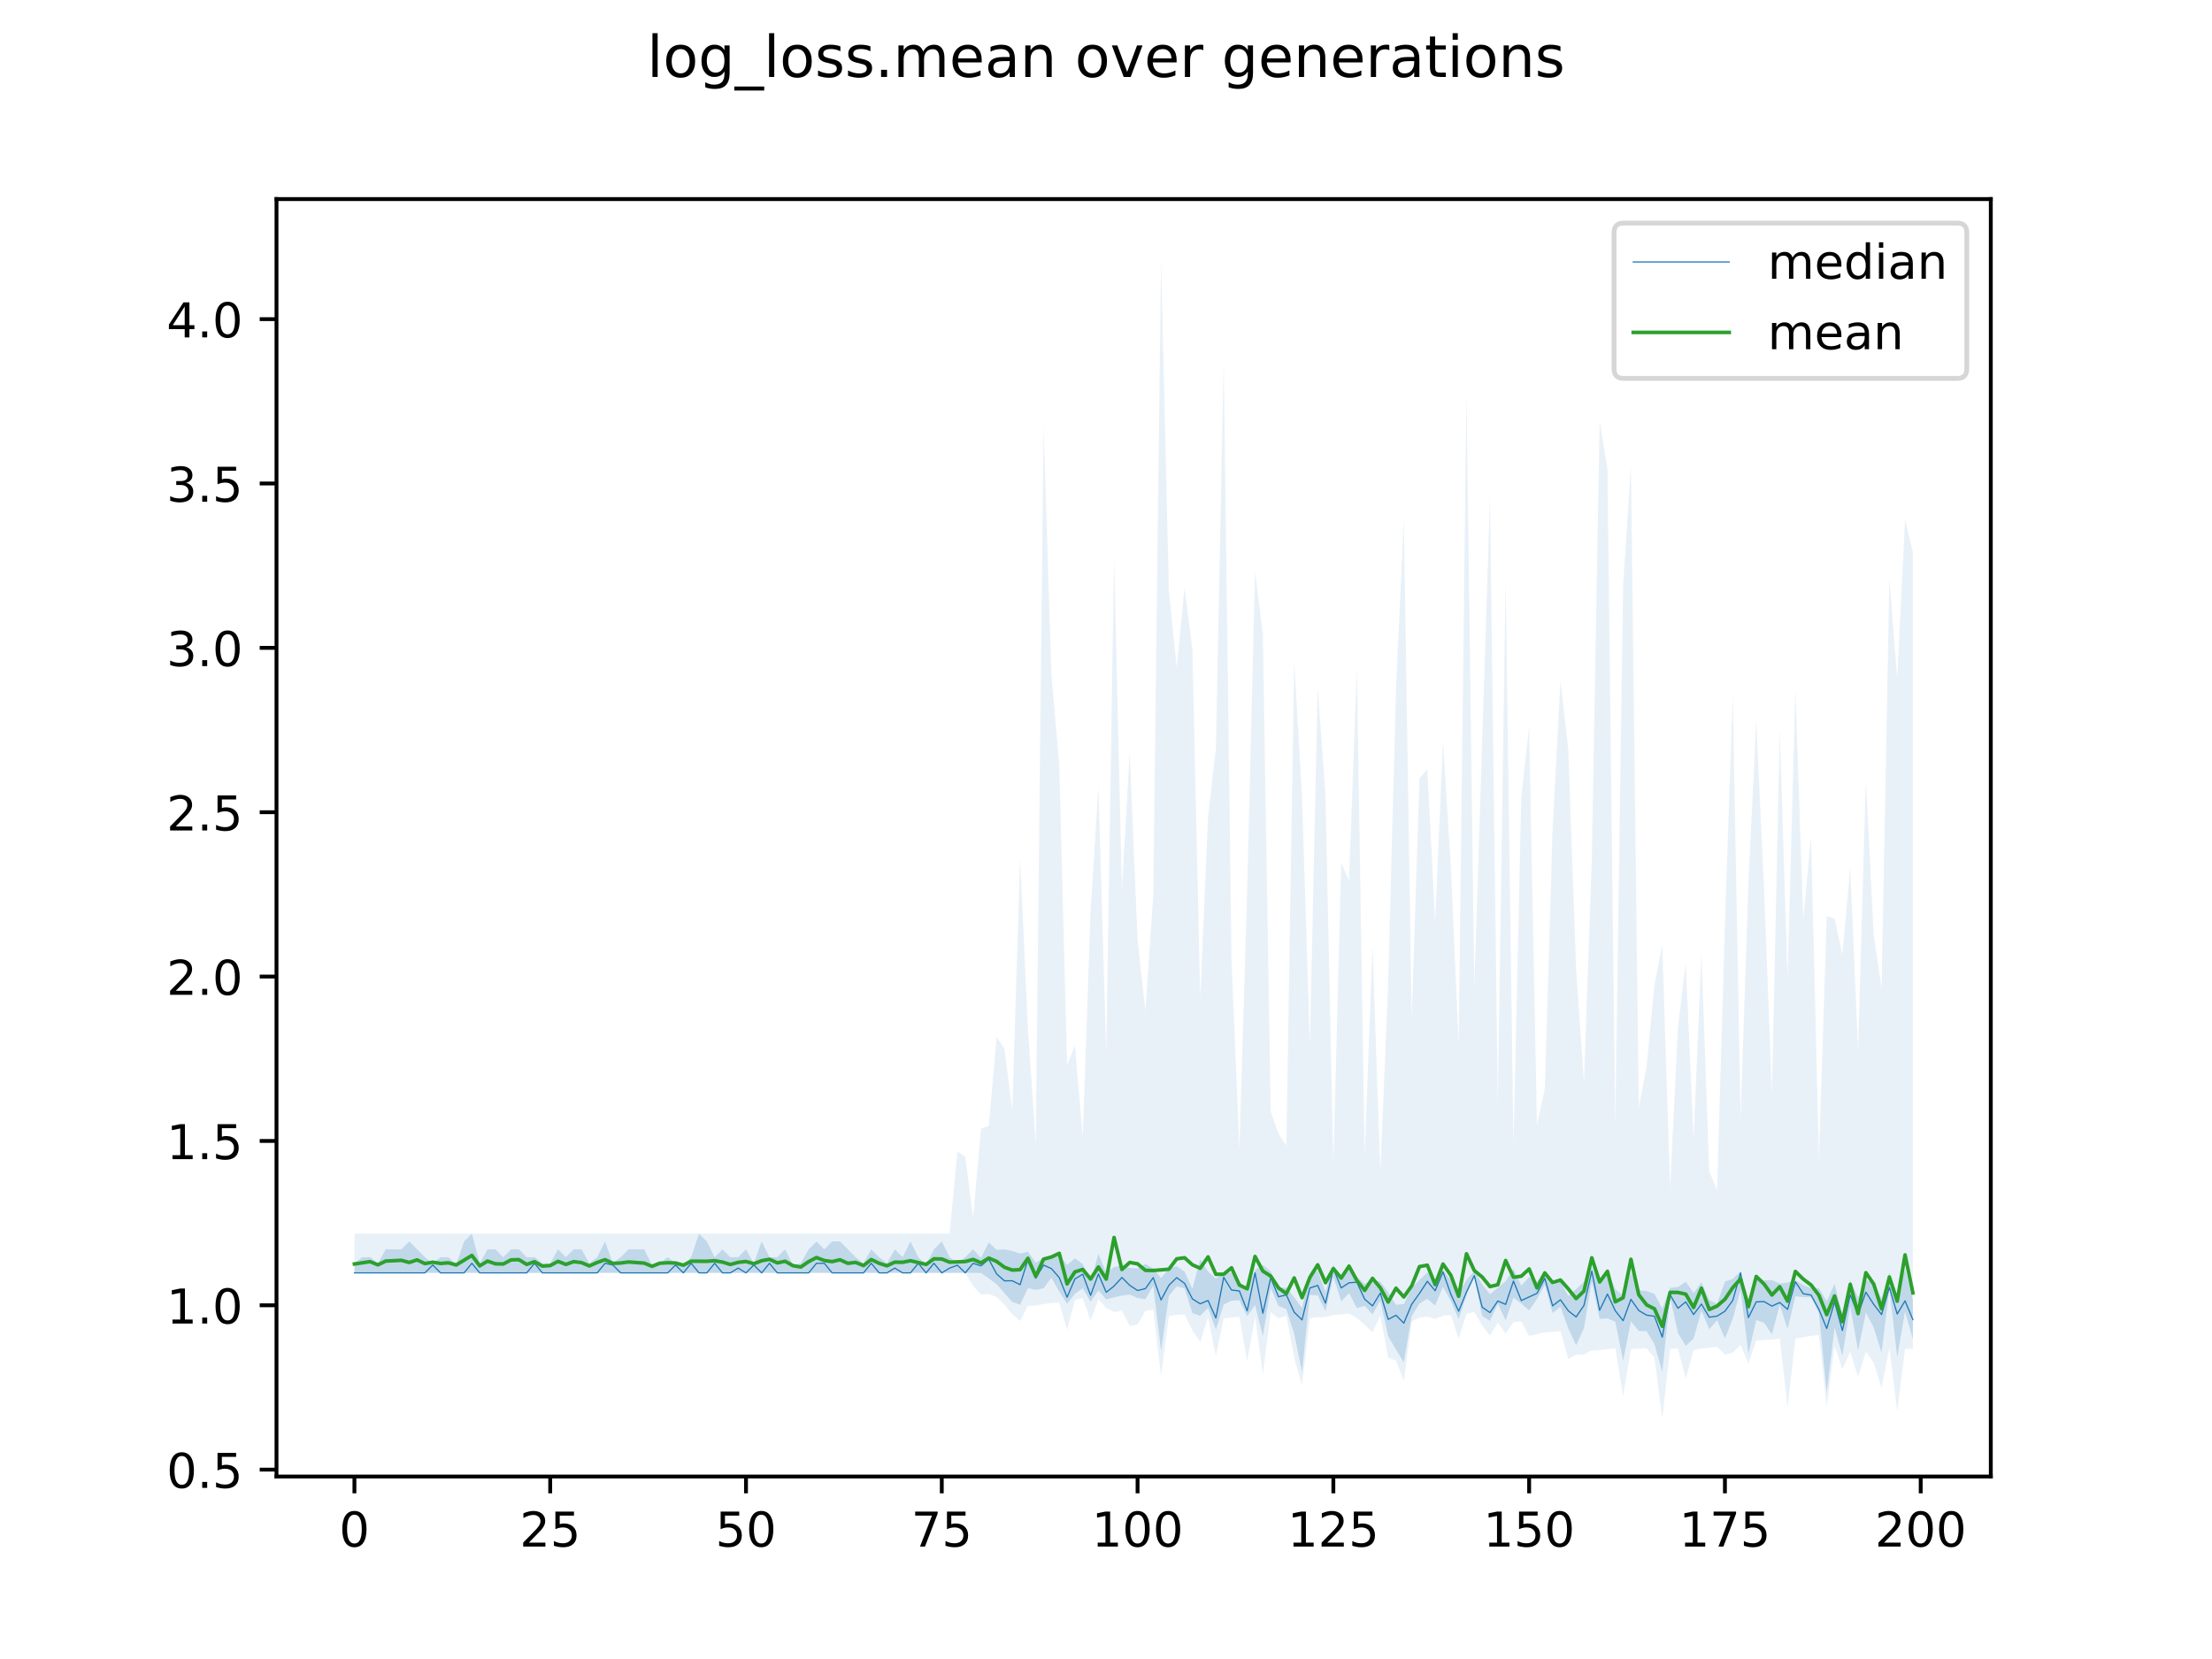 <?xml version="1.0" encoding="utf-8" standalone="no"?>
<!DOCTYPE svg PUBLIC "-//W3C//DTD SVG 1.1//EN"
  "http://www.w3.org/Graphics/SVG/1.1/DTD/svg11.dtd">
<!-- Created with matplotlib (https://matplotlib.org/) -->
<svg height="345.6pt" version="1.1" viewBox="0 0 460.8 345.6" width="460.8pt" xmlns="http://www.w3.org/2000/svg" xmlns:xlink="http://www.w3.org/1999/xlink">
 <defs>
  <style type="text/css">
*{stroke-linecap:butt;stroke-linejoin:round;}
  </style>
 </defs>
 <g id="figure_1">
  <g id="patch_1">
   <path d="M 0 345.6 
L 460.8 345.6 
L 460.8 0 
L 0 0 
z
" style="fill:#ffffff;"/>
  </g>
  <g id="axes_1">
   <g id="patch_2">
    <path d="M 57.6 307.584 
L 414.72 307.584 
L 414.72 41.472 
L 57.6 41.472 
z
" style="fill:#ffffff;"/>
   </g>
   <g id="PolyCollection_1">
    <path clip-path="url(#pc6718d19e6)" d="M 73.833 263.169 
L 73.833 265.162 
L 75.464 265.162 
L 77.096 265.162 
L 78.727 265.162 
L 80.358 265.162 
L 81.99 265.162 
L 83.621 265.162 
L 85.253 265.162 
L 86.884 265.162 
L 88.516 265.162 
L 90.147 265.162 
L 91.778 265.162 
L 93.41 265.162 
L 95.041 265.162 
L 96.673 265.162 
L 98.304 265.162 
L 99.936 265.162 
L 101.567 265.162 
L 103.198 265.162 
L 104.83 265.162 
L 106.461 265.162 
L 108.093 265.162 
L 109.724 265.162 
L 111.356 265.162 
L 112.987 265.162 
L 114.618 265.162 
L 116.25 265.162 
L 117.881 265.162 
L 119.513 265.162 
L 121.144 265.162 
L 122.776 265.162 
L 124.407 265.162 
L 126.038 265.162 
L 127.67 265.162 
L 129.301 265.162 
L 130.933 265.162 
L 132.564 265.162 
L 134.196 265.162 
L 135.827 265.162 
L 137.458 265.162 
L 139.09 265.162 
L 140.721 265.162 
L 142.353 265.162 
L 143.984 265.162 
L 145.616 265.162 
L 147.247 265.162 
L 148.879 265.162 
L 150.51 265.162 
L 152.141 265.162 
L 153.773 265.162 
L 155.404 265.162 
L 157.036 265.162 
L 158.667 265.162 
L 160.299 265.162 
L 161.93 265.162 
L 163.561 265.162 
L 165.193 265.162 
L 166.824 265.162 
L 168.456 265.162 
L 170.087 265.162 
L 171.719 265.162 
L 173.35 265.162 
L 174.981 265.162 
L 176.613 265.162 
L 178.244 265.162 
L 179.876 265.162 
L 181.507 265.162 
L 183.139 265.162 
L 184.77 265.162 
L 186.401 265.162 
L 188.033 265.162 
L 189.664 265.162 
L 191.296 265.162 
L 192.927 265.162 
L 194.559 265.162 
L 196.19 265.162 
L 197.821 265.162 
L 199.453 265.162 
L 201.084 265.162 
L 202.716 265.162 
L 204.347 265.162 
L 205.979 266.307 
L 207.61 267.508 
L 209.241 269.389 
L 210.873 271.212 
L 212.504 271.809 
L 214.136 268.353 
L 215.767 268.694 
L 217.399 268.39 
L 219.03 266.171 
L 220.661 269.069 
L 222.293 271.598 
L 223.924 269.529 
L 225.556 268.337 
L 227.187 271.18 
L 228.819 268.809 
L 230.45 270.689 
L 232.081 270.271 
L 233.713 269.891 
L 235.344 269.678 
L 236.976 270.395 
L 238.607 270.673 
L 240.239 267.818 
L 241.87 281.431 
L 243.501 269.96 
L 245.133 268.003 
L 246.764 268.388 
L 248.396 273.545 
L 250.027 274.126 
L 251.659 272.449 
L 253.29 276.994 
L 254.921 271.756 
L 256.553 270.953 
L 258.184 270.869 
L 259.816 274.221 
L 261.447 271.88 
L 263.079 278.342 
L 264.71 268.285 
L 266.341 272.071 
L 267.973 272.735 
L 269.604 277.859 
L 271.236 285.814 
L 272.867 269.766 
L 274.499 269.862 
L 276.13 273.131 
L 277.761 265.934 
L 279.393 271.082 
L 281.024 269.4 
L 282.656 272.504 
L 284.287 272.047 
L 285.919 273.81 
L 287.55 270.946 
L 289.181 278.366 
L 290.813 281.139 
L 292.444 283.804 
L 294.076 274.183 
L 295.707 271.553 
L 297.339 270.557 
L 298.97 271.982 
L 300.601 268.053 
L 302.233 271.017 
L 303.864 274.766 
L 305.496 269.88 
L 307.127 265.885 
L 308.759 274.154 
L 310.39 275.159 
L 312.021 271.609 
L 313.653 275.058 
L 315.284 270.318 
L 316.916 271.542 
L 318.547 272.985 
L 320.179 270.609 
L 321.81 267.635 
L 323.441 273.519 
L 325.073 272.241 
L 326.704 276.723 
L 328.336 280.24 
L 329.967 276.688 
L 331.599 266.929 
L 333.23 274.755 
L 334.862 274.655 
L 336.493 275.344 
L 338.124 283.439 
L 339.756 275.261 
L 341.387 277.256 
L 343.019 277.331 
L 344.65 279.986 
L 346.282 285.813 
L 347.913 270.133 
L 349.544 277.693 
L 351.176 280.361 
L 352.807 278.86 
L 354.439 273.058 
L 356.07 276.905 
L 357.702 275.027 
L 359.333 278.807 
L 360.964 274.729 
L 362.596 268.673 
L 364.227 282.025 
L 365.859 274.974 
L 367.49 275.553 
L 369.122 277.99 
L 370.753 271.826 
L 372.384 276.86 
L 374.016 270.029 
L 375.647 270.221 
L 377.279 270.254 
L 378.91 273.602 
L 380.542 290.17 
L 382.173 276.508 
L 383.804 282.471 
L 385.436 272.032 
L 387.067 281.378 
L 388.699 273.44 
L 390.33 276.536 
L 391.962 281.8 
L 393.593 268.396 
L 395.224 282.736 
L 396.856 273.183 
L 398.487 278.983 
L 398.487 270.819 
L 398.487 270.819 
L 396.856 264.285 
L 395.224 269.95 
L 393.593 265.153 
L 391.962 270.534 
L 390.33 267.395 
L 388.699 266.583 
L 387.067 270.322 
L 385.436 266.666 
L 383.804 273.738 
L 382.173 267.459 
L 380.542 271.066 
L 378.91 268.384 
L 377.279 268.369 
L 375.647 267.673 
L 374.016 266.694 
L 372.384 267.183 
L 370.753 267.396 
L 369.122 266.662 
L 367.49 266.743 
L 365.859 266.159 
L 364.227 271.011 
L 362.596 264.843 
L 360.964 266.418 
L 359.333 266.997 
L 357.702 271.582 
L 356.07 270.809 
L 354.439 267.112 
L 352.807 269.378 
L 351.176 267.012 
L 349.544 268.11 
L 347.913 268.284 
L 346.282 272.583 
L 344.65 269.526 
L 343.019 268.965 
L 341.387 268.785 
L 339.756 265.079 
L 338.124 269.97 
L 336.493 268.534 
L 334.862 264.83 
L 333.23 267.444 
L 331.599 264.001 
L 329.967 267.032 
L 328.336 268.544 
L 326.704 269.954 
L 325.073 266.956 
L 323.441 267.754 
L 321.81 264.667 
L 320.179 266.969 
L 318.547 266.024 
L 316.916 267.824 
L 315.284 264.27 
L 313.653 266.901 
L 312.021 268.273 
L 310.39 269.605 
L 308.759 267.543 
L 307.127 264.772 
L 305.496 266.663 
L 303.864 269.36 
L 302.233 266.775 
L 300.601 264.468 
L 298.97 267.001 
L 297.339 265.059 
L 295.707 266.645 
L 294.076 268.264 
L 292.444 271.668 
L 290.813 271.814 
L 289.181 269.185 
L 287.55 267.013 
L 285.919 266.576 
L 284.287 267.465 
L 282.656 265.959 
L 281.024 264.523 
L 279.393 266.463 
L 277.761 263.45 
L 276.13 269.184 
L 274.499 264.688 
L 272.867 265.259 
L 271.236 272.453 
L 269.604 270.285 
L 267.973 268.197 
L 266.341 268.356 
L 264.71 264.841 
L 263.079 263.515 
L 261.447 264.56 
L 259.816 268.968 
L 258.184 266.836 
L 256.553 265.086 
L 254.921 265.282 
L 253.29 266.334 
L 251.659 264.888 
L 250.027 262.344 
L 248.396 268.495 
L 246.764 264.903 
L 245.133 263.768 
L 243.501 264.264 
L 241.87 266.241 
L 240.239 264.234 
L 238.607 263.284 
L 236.976 264.248 
L 235.344 264.16 
L 233.713 263.607 
L 232.081 263.959 
L 230.45 265.181 
L 228.819 261.206 
L 227.187 266.99 
L 225.556 263.316 
L 223.924 262.12 
L 222.293 263.506 
L 220.661 261.347 
L 219.03 261.969 
L 217.399 261.964 
L 215.767 263.046 
L 214.136 260.747 
L 212.504 261.139 
L 210.873 260.606 
L 209.241 260.27 
L 207.61 260.37 
L 205.979 258.823 
L 204.347 262.038 
L 202.716 260.252 
L 201.084 261.889 
L 199.453 263.169 
L 197.821 261.889 
L 196.19 258.615 
L 194.559 260.252 
L 192.927 263.436 
L 191.296 261.889 
L 189.664 258.615 
L 188.033 261.889 
L 186.401 260.252 
L 184.77 263.169 
L 183.139 261.889 
L 181.507 260.252 
L 179.876 263.169 
L 178.244 261.889 
L 176.613 260.252 
L 174.981 258.615 
L 173.35 258.615 
L 171.719 260.252 
L 170.087 258.615 
L 168.456 260.252 
L 166.824 263.169 
L 165.193 263.525 
L 163.561 260.252 
L 161.93 261.889 
L 160.299 261.889 
L 158.667 258.615 
L 157.036 263.169 
L 155.404 260.252 
L 153.773 261.889 
L 152.141 261.889 
L 150.51 260.252 
L 148.879 261.889 
L 147.247 258.615 
L 145.616 256.979 
L 143.984 261.889 
L 142.353 263.525 
L 140.721 263.169 
L 139.09 261.889 
L 137.458 263.169 
L 135.827 263.525 
L 134.196 260.252 
L 132.564 260.252 
L 130.933 260.252 
L 129.301 261.889 
L 127.67 263.169 
L 126.038 258.615 
L 124.407 261.889 
L 122.776 263.169 
L 121.144 260.252 
L 119.513 260.252 
L 117.881 261.889 
L 116.25 260.252 
L 114.618 263.169 
L 112.987 263.169 
L 111.356 261.889 
L 109.724 261.889 
L 108.093 260.252 
L 106.461 260.252 
L 104.83 261.889 
L 103.198 260.252 
L 101.567 260.252 
L 99.936 263.169 
L 98.304 256.979 
L 96.673 258.615 
L 95.041 263.436 
L 93.41 261.889 
L 91.778 261.889 
L 90.147 263.169 
L 88.516 261.889 
L 86.884 260.252 
L 85.253 258.615 
L 83.621 260.252 
L 81.99 260.252 
L 80.358 260.252 
L 78.727 263.169 
L 77.096 261.889 
L 75.464 261.889 
L 73.833 263.169 
z
" style="fill:#1f77b4;fill-opacity:0.2;"/>
   </g>
   <g id="PolyCollection_2">
    <path clip-path="url(#pc6718d19e6)" d="M 73.833 256.979 
L 73.833 265.162 
L 75.464 265.162 
L 77.096 265.162 
L 78.727 265.162 
L 80.358 265.162 
L 81.99 265.162 
L 83.621 265.162 
L 85.253 265.162 
L 86.884 265.162 
L 88.516 265.162 
L 90.147 265.162 
L 91.778 265.162 
L 93.41 265.162 
L 95.041 265.162 
L 96.673 265.162 
L 98.304 265.162 
L 99.936 265.162 
L 101.567 265.162 
L 103.198 265.162 
L 104.83 265.162 
L 106.461 265.162 
L 108.093 265.162 
L 109.724 265.162 
L 111.356 265.162 
L 112.987 265.162 
L 114.618 265.162 
L 116.25 265.162 
L 117.881 265.162 
L 119.513 265.162 
L 121.144 265.162 
L 122.776 265.162 
L 124.407 265.162 
L 126.038 265.162 
L 127.67 265.162 
L 129.301 265.162 
L 130.933 265.162 
L 132.564 265.162 
L 134.196 265.162 
L 135.827 265.162 
L 137.458 265.162 
L 139.09 265.162 
L 140.721 265.162 
L 142.353 265.162 
L 143.984 265.162 
L 145.616 265.162 
L 147.247 265.162 
L 148.879 265.162 
L 150.51 265.162 
L 152.141 265.162 
L 153.773 265.162 
L 155.404 265.162 
L 157.036 265.162 
L 158.667 265.162 
L 160.299 265.162 
L 161.93 265.162 
L 163.561 265.162 
L 165.193 265.162 
L 166.824 265.162 
L 168.456 265.162 
L 170.087 265.162 
L 171.719 265.162 
L 173.35 265.162 
L 174.981 265.162 
L 176.613 265.162 
L 178.244 265.162 
L 179.876 265.162 
L 181.507 265.162 
L 183.139 265.162 
L 184.77 265.162 
L 186.401 265.162 
L 188.033 265.162 
L 189.664 265.162 
L 191.296 265.162 
L 192.927 265.162 
L 194.559 265.162 
L 196.19 265.162 
L 197.821 265.162 
L 199.453 265.162 
L 201.084 265.162 
L 202.716 267.883 
L 204.347 269.718 
L 205.979 269.556 
L 207.61 270.204 
L 209.241 271.802 
L 210.873 273.79 
L 212.504 275.193 
L 214.136 272.016 
L 215.767 271.973 
L 217.399 271.662 
L 219.03 271.432 
L 220.661 271.417 
L 222.293 277.045 
L 223.924 270.848 
L 225.556 270.411 
L 227.187 275.126 
L 228.819 270.672 
L 230.45 272.524 
L 232.081 273.313 
L 233.713 273.039 
L 235.344 276.253 
L 236.976 275.924 
L 238.607 273.085 
L 240.239 272.819 
L 241.87 286.726 
L 243.501 274.184 
L 245.133 273.923 
L 246.764 273.824 
L 248.396 277.145 
L 250.027 279.572 
L 251.659 274.429 
L 253.29 282.509 
L 254.921 274.635 
L 256.553 274.463 
L 258.184 274.332 
L 259.816 283.563 
L 261.447 274.298 
L 263.079 286.335 
L 264.71 273.362 
L 266.341 274.635 
L 267.973 274.107 
L 269.604 282.887 
L 271.236 288.64 
L 272.867 274.596 
L 274.499 274.399 
L 276.13 274.396 
L 277.761 273.926 
L 279.393 273.83 
L 281.024 273.643 
L 282.656 274.567 
L 284.287 275.972 
L 285.919 277.553 
L 287.55 274.058 
L 289.181 282.832 
L 290.813 283.394 
L 292.444 287.676 
L 294.076 275.352 
L 295.707 274.464 
L 297.339 274.29 
L 298.97 274.803 
L 300.601 274.056 
L 302.233 273.976 
L 303.864 278.888 
L 305.496 273.683 
L 307.127 273.325 
L 308.759 276.107 
L 310.39 278.251 
L 312.021 275.557 
L 313.653 277.806 
L 315.284 275.434 
L 316.916 275.281 
L 318.547 278.324 
L 320.179 277.932 
L 321.81 277.549 
L 323.441 277.459 
L 325.073 277.307 
L 326.704 283.076 
L 328.336 282.23 
L 329.967 282.164 
L 331.599 281.335 
L 333.23 281.244 
L 334.862 281.041 
L 336.493 280.879 
L 338.124 290.838 
L 339.756 281.026 
L 341.387 280.925 
L 343.019 280.88 
L 344.65 282.817 
L 346.282 295.488 
L 347.913 281.028 
L 349.544 280.935 
L 351.176 287.18 
L 352.807 281.298 
L 354.439 280.915 
L 356.07 280.776 
L 357.702 280.547 
L 359.333 282.203 
L 360.964 281.793 
L 362.596 280.183 
L 364.227 284.064 
L 365.859 279.287 
L 367.49 279.153 
L 369.122 279.115 
L 370.753 278.83 
L 372.384 293.2 
L 374.016 278.89 
L 375.647 278.566 
L 377.279 278.274 
L 378.91 278.124 
L 380.542 293.08 
L 382.173 280.389 
L 383.804 285.268 
L 385.436 281.649 
L 387.067 286.82 
L 388.699 281.587 
L 390.33 283.892 
L 391.962 289.18 
L 393.593 280.912 
L 395.224 294.015 
L 396.856 281.032 
L 398.487 280.979 
L 398.487 115.018 
L 398.487 115.018 
L 396.856 108.249 
L 395.224 141.149 
L 393.593 120.576 
L 391.962 205.851 
L 390.33 194.737 
L 388.699 162.387 
L 387.067 218.529 
L 385.436 180.689 
L 383.804 198.822 
L 382.173 191.388 
L 380.542 190.841 
L 378.91 241.346 
L 377.279 174.137 
L 375.647 191.549 
L 374.016 143.398 
L 372.384 203.736 
L 370.753 151.966 
L 369.122 227.771 
L 367.49 185.347 
L 365.859 150.088 
L 364.227 183.763 
L 362.596 232.762 
L 360.964 144.648 
L 359.333 192.326 
L 357.702 247.842 
L 356.07 244.052 
L 354.439 198.553 
L 352.807 237.102 
L 351.176 200.587 
L 349.544 213.916 
L 347.913 247.493 
L 346.282 196.819 
L 344.65 205.172 
L 343.019 222.153 
L 341.387 230.633 
L 339.756 96.898 
L 338.124 121.99 
L 336.493 234.175 
L 334.862 97.73 
L 333.23 87.64 
L 331.599 178.997 
L 329.967 225.392 
L 328.336 201.913 
L 326.704 156.05 
L 325.073 141.814 
L 323.441 172.478 
L 321.81 226.79 
L 320.179 234.37 
L 318.547 151.278 
L 316.916 165.901 
L 315.284 238.582 
L 313.653 120.333 
L 312.021 229.781 
L 310.39 103.484 
L 308.759 154.636 
L 307.127 205.373 
L 305.496 81.453 
L 303.864 217.583 
L 302.233 180.351 
L 300.601 154.287 
L 298.97 191.976 
L 297.339 160.238 
L 295.707 162.136 
L 294.076 211.948 
L 292.444 108.151 
L 290.813 143.576 
L 289.181 204.651 
L 287.55 244.082 
L 285.919 196.998 
L 284.287 240.622 
L 282.656 139.015 
L 281.024 183.442 
L 279.393 179.73 
L 277.761 242.467 
L 276.13 165.717 
L 274.499 143.276 
L 272.867 217.685 
L 271.236 165.855 
L 269.604 137.643 
L 267.973 238.67 
L 266.341 236.104 
L 264.71 231.617 
L 263.079 132.158 
L 261.447 118.92 
L 259.816 185.099 
L 258.184 239.388 
L 256.553 200.021 
L 254.921 74.887 
L 253.29 155.834 
L 251.659 170.226 
L 250.027 207.88 
L 248.396 135.122 
L 246.764 122.39 
L 245.133 139.031 
L 243.501 123.04 
L 241.87 53.568 
L 240.239 186.589 
L 238.607 210.57 
L 236.976 195.656 
L 235.344 156.762 
L 233.713 185.084 
L 232.081 115.895 
L 230.45 219.37 
L 228.819 163.97 
L 227.187 189.659 
L 225.556 236.851 
L 223.924 217.788 
L 222.293 221.901 
L 220.661 159.191 
L 219.03 140.505 
L 217.399 88.836 
L 215.767 238.449 
L 214.136 214.199 
L 212.504 178.746 
L 210.873 231.265 
L 209.241 218.481 
L 207.61 215.94 
L 205.979 234.532 
L 204.347 235.152 
L 202.716 253.616 
L 201.084 240.992 
L 199.453 239.854 
L 197.821 256.979 
L 196.19 256.979 
L 194.559 256.979 
L 192.927 256.979 
L 191.296 256.979 
L 189.664 256.979 
L 188.033 256.979 
L 186.401 256.979 
L 184.77 256.979 
L 183.139 256.979 
L 181.507 256.979 
L 179.876 256.979 
L 178.244 256.979 
L 176.613 256.979 
L 174.981 256.979 
L 173.35 256.979 
L 171.719 256.979 
L 170.087 256.979 
L 168.456 256.979 
L 166.824 256.979 
L 165.193 256.979 
L 163.561 256.979 
L 161.93 256.979 
L 160.299 256.979 
L 158.667 256.979 
L 157.036 256.979 
L 155.404 256.979 
L 153.773 256.979 
L 152.141 256.979 
L 150.51 256.979 
L 148.879 256.979 
L 147.247 256.979 
L 145.616 256.979 
L 143.984 256.979 
L 142.353 256.979 
L 140.721 256.979 
L 139.09 256.979 
L 137.458 256.979 
L 135.827 256.979 
L 134.196 256.979 
L 132.564 256.979 
L 130.933 256.979 
L 129.301 256.979 
L 127.67 256.979 
L 126.038 256.979 
L 124.407 256.979 
L 122.776 256.979 
L 121.144 256.979 
L 119.513 256.979 
L 117.881 256.979 
L 116.25 256.979 
L 114.618 256.979 
L 112.987 256.979 
L 111.356 256.979 
L 109.724 256.979 
L 108.093 256.979 
L 106.461 256.979 
L 104.83 256.979 
L 103.198 256.979 
L 101.567 256.979 
L 99.936 256.979 
L 98.304 256.979 
L 96.673 256.979 
L 95.041 256.979 
L 93.41 256.979 
L 91.778 256.979 
L 90.147 256.979 
L 88.516 256.979 
L 86.884 256.979 
L 85.253 256.979 
L 83.621 256.979 
L 81.99 256.979 
L 80.358 256.979 
L 78.727 256.979 
L 77.096 256.979 
L 75.464 256.979 
L 73.833 256.979 
z
" style="fill:#1f77b4;fill-opacity:0.1;"/>
   </g>
   <g id="matplotlib.axis_1">
    <g id="xtick_1">
     <g id="line2d_1">
      <defs>
       <path d="M 0 0 
L 0 3.5 
" id="m0c253ebc7c" style="stroke:#000000;stroke-width:0.8;"/>
      </defs>
      <g>
       <use style="stroke:#000000;stroke-width:0.8;" x="73.833" xlink:href="#m0c253ebc7c" y="307.584"/>
      </g>
     </g>
     <g id="text_1">
      <!-- 0 -->
      <defs>
       <path d="M 31.781 66.406 
Q 24.172 66.406 20.328 58.906 
Q 16.5 51.422 16.5 36.375 
Q 16.5 21.391 20.328 13.891 
Q 24.172 6.391 31.781 6.391 
Q 39.453 6.391 43.281 13.891 
Q 47.125 21.391 47.125 36.375 
Q 47.125 51.422 43.281 58.906 
Q 39.453 66.406 31.781 66.406 
z
M 31.781 74.219 
Q 44.047 74.219 50.516 64.516 
Q 56.984 54.828 56.984 36.375 
Q 56.984 17.969 50.516 8.266 
Q 44.047 -1.422 31.781 -1.422 
Q 19.531 -1.422 13.062 8.266 
Q 6.594 17.969 6.594 36.375 
Q 6.594 54.828 13.062 64.516 
Q 19.531 74.219 31.781 74.219 
z
" id="DejaVuSans-48"/>
      </defs>
      <g transform="translate(70.651 322.182)scale(0.1 -0.1)">
       <use xlink:href="#DejaVuSans-48"/>
      </g>
     </g>
    </g>
    <g id="xtick_2">
     <g id="line2d_2">
      <g>
       <use style="stroke:#000000;stroke-width:0.8;" x="114.618" xlink:href="#m0c253ebc7c" y="307.584"/>
      </g>
     </g>
     <g id="text_2">
      <!-- 25 -->
      <defs>
       <path d="M 19.188 8.297 
L 53.609 8.297 
L 53.609 0 
L 7.328 0 
L 7.328 8.297 
Q 12.938 14.109 22.625 23.891 
Q 32.328 33.688 34.812 36.531 
Q 39.547 41.844 41.422 45.531 
Q 43.312 49.219 43.312 52.781 
Q 43.312 58.594 39.234 62.25 
Q 35.156 65.922 28.609 65.922 
Q 23.969 65.922 18.812 64.312 
Q 13.672 62.703 7.812 59.422 
L 7.812 69.391 
Q 13.766 71.781 18.938 73 
Q 24.125 74.219 28.422 74.219 
Q 39.75 74.219 46.484 68.547 
Q 53.219 62.891 53.219 53.422 
Q 53.219 48.922 51.531 44.891 
Q 49.859 40.875 45.406 35.406 
Q 44.188 33.984 37.641 27.219 
Q 31.109 20.453 19.188 8.297 
z
" id="DejaVuSans-50"/>
       <path d="M 10.797 72.906 
L 49.516 72.906 
L 49.516 64.594 
L 19.828 64.594 
L 19.828 46.734 
Q 21.969 47.469 24.109 47.828 
Q 26.266 48.188 28.422 48.188 
Q 40.625 48.188 47.75 41.5 
Q 54.891 34.812 54.891 23.391 
Q 54.891 11.625 47.562 5.094 
Q 40.234 -1.422 26.906 -1.422 
Q 22.312 -1.422 17.547 -0.641 
Q 12.797 0.141 7.719 1.703 
L 7.719 11.625 
Q 12.109 9.234 16.797 8.062 
Q 21.484 6.891 26.703 6.891 
Q 35.156 6.891 40.078 11.328 
Q 45.016 15.766 45.016 23.391 
Q 45.016 31 40.078 35.438 
Q 35.156 39.891 26.703 39.891 
Q 22.75 39.891 18.812 39.016 
Q 14.891 38.141 10.797 36.281 
z
" id="DejaVuSans-53"/>
      </defs>
      <g transform="translate(108.256 322.182)scale(0.1 -0.1)">
       <use xlink:href="#DejaVuSans-50"/>
       <use x="63.623" xlink:href="#DejaVuSans-53"/>
      </g>
     </g>
    </g>
    <g id="xtick_3">
     <g id="line2d_3">
      <g>
       <use style="stroke:#000000;stroke-width:0.8;" x="155.404" xlink:href="#m0c253ebc7c" y="307.584"/>
      </g>
     </g>
     <g id="text_3">
      <!-- 50 -->
      <g transform="translate(149.042 322.182)scale(0.1 -0.1)">
       <use xlink:href="#DejaVuSans-53"/>
       <use x="63.623" xlink:href="#DejaVuSans-48"/>
      </g>
     </g>
    </g>
    <g id="xtick_4">
     <g id="line2d_4">
      <g>
       <use style="stroke:#000000;stroke-width:0.8;" x="196.19" xlink:href="#m0c253ebc7c" y="307.584"/>
      </g>
     </g>
     <g id="text_4">
      <!-- 75 -->
      <defs>
       <path d="M 8.203 72.906 
L 55.078 72.906 
L 55.078 68.703 
L 28.609 0 
L 18.312 0 
L 43.219 64.594 
L 8.203 64.594 
z
" id="DejaVuSans-55"/>
      </defs>
      <g transform="translate(189.827 322.182)scale(0.1 -0.1)">
       <use xlink:href="#DejaVuSans-55"/>
       <use x="63.623" xlink:href="#DejaVuSans-53"/>
      </g>
     </g>
    </g>
    <g id="xtick_5">
     <g id="line2d_5">
      <g>
       <use style="stroke:#000000;stroke-width:0.8;" x="236.976" xlink:href="#m0c253ebc7c" y="307.584"/>
      </g>
     </g>
     <g id="text_5">
      <!-- 100 -->
      <defs>
       <path d="M 12.406 8.297 
L 28.516 8.297 
L 28.516 63.922 
L 10.984 60.406 
L 10.984 69.391 
L 28.422 72.906 
L 38.281 72.906 
L 38.281 8.297 
L 54.391 8.297 
L 54.391 0 
L 12.406 0 
z
" id="DejaVuSans-49"/>
      </defs>
      <g transform="translate(227.432 322.182)scale(0.1 -0.1)">
       <use xlink:href="#DejaVuSans-49"/>
       <use x="63.623" xlink:href="#DejaVuSans-48"/>
       <use x="127.246" xlink:href="#DejaVuSans-48"/>
      </g>
     </g>
    </g>
    <g id="xtick_6">
     <g id="line2d_6">
      <g>
       <use style="stroke:#000000;stroke-width:0.8;" x="277.761" xlink:href="#m0c253ebc7c" y="307.584"/>
      </g>
     </g>
     <g id="text_6">
      <!-- 125 -->
      <g transform="translate(268.218 322.182)scale(0.1 -0.1)">
       <use xlink:href="#DejaVuSans-49"/>
       <use x="63.623" xlink:href="#DejaVuSans-50"/>
       <use x="127.246" xlink:href="#DejaVuSans-53"/>
      </g>
     </g>
    </g>
    <g id="xtick_7">
     <g id="line2d_7">
      <g>
       <use style="stroke:#000000;stroke-width:0.8;" x="318.547" xlink:href="#m0c253ebc7c" y="307.584"/>
      </g>
     </g>
     <g id="text_7">
      <!-- 150 -->
      <g transform="translate(309.003 322.182)scale(0.1 -0.1)">
       <use xlink:href="#DejaVuSans-49"/>
       <use x="63.623" xlink:href="#DejaVuSans-53"/>
       <use x="127.246" xlink:href="#DejaVuSans-48"/>
      </g>
     </g>
    </g>
    <g id="xtick_8">
     <g id="line2d_8">
      <g>
       <use style="stroke:#000000;stroke-width:0.8;" x="359.333" xlink:href="#m0c253ebc7c" y="307.584"/>
      </g>
     </g>
     <g id="text_8">
      <!-- 175 -->
      <g transform="translate(349.789 322.182)scale(0.1 -0.1)">
       <use xlink:href="#DejaVuSans-49"/>
       <use x="63.623" xlink:href="#DejaVuSans-55"/>
       <use x="127.246" xlink:href="#DejaVuSans-53"/>
      </g>
     </g>
    </g>
    <g id="xtick_9">
     <g id="line2d_9">
      <g>
       <use style="stroke:#000000;stroke-width:0.8;" x="400.119" xlink:href="#m0c253ebc7c" y="307.584"/>
      </g>
     </g>
     <g id="text_9">
      <!-- 200 -->
      <g transform="translate(390.575 322.182)scale(0.1 -0.1)">
       <use xlink:href="#DejaVuSans-50"/>
       <use x="63.623" xlink:href="#DejaVuSans-48"/>
       <use x="127.246" xlink:href="#DejaVuSans-48"/>
      </g>
     </g>
    </g>
   </g>
   <g id="matplotlib.axis_2">
    <g id="ytick_1">
     <g id="line2d_10">
      <defs>
       <path d="M 0 0 
L -3.5 0 
" id="m8944bd672e" style="stroke:#000000;stroke-width:0.8;"/>
      </defs>
      <g>
       <use style="stroke:#000000;stroke-width:0.8;" x="57.6" xlink:href="#m8944bd672e" y="306.153"/>
      </g>
     </g>
     <g id="text_10">
      <!-- 0.5 -->
      <defs>
       <path d="M 10.688 12.406 
L 21 12.406 
L 21 0 
L 10.688 0 
z
" id="DejaVuSans-46"/>
      </defs>
      <g transform="translate(34.697 309.952)scale(0.1 -0.1)">
       <use xlink:href="#DejaVuSans-48"/>
       <use x="63.623" xlink:href="#DejaVuSans-46"/>
       <use x="95.41" xlink:href="#DejaVuSans-53"/>
      </g>
     </g>
    </g>
    <g id="ytick_2">
     <g id="line2d_11">
      <g>
       <use style="stroke:#000000;stroke-width:0.8;" x="57.6" xlink:href="#m8944bd672e" y="271.915"/>
      </g>
     </g>
     <g id="text_11">
      <!-- 1.0 -->
      <g transform="translate(34.697 275.714)scale(0.1 -0.1)">
       <use xlink:href="#DejaVuSans-49"/>
       <use x="63.623" xlink:href="#DejaVuSans-46"/>
       <use x="95.41" xlink:href="#DejaVuSans-48"/>
      </g>
     </g>
    </g>
    <g id="ytick_3">
     <g id="line2d_12">
      <g>
       <use style="stroke:#000000;stroke-width:0.8;" x="57.6" xlink:href="#m8944bd672e" y="237.676"/>
      </g>
     </g>
     <g id="text_12">
      <!-- 1.5 -->
      <g transform="translate(34.697 241.475)scale(0.1 -0.1)">
       <use xlink:href="#DejaVuSans-49"/>
       <use x="63.623" xlink:href="#DejaVuSans-46"/>
       <use x="95.41" xlink:href="#DejaVuSans-53"/>
      </g>
     </g>
    </g>
    <g id="ytick_4">
     <g id="line2d_13">
      <g>
       <use style="stroke:#000000;stroke-width:0.8;" x="57.6" xlink:href="#m8944bd672e" y="203.437"/>
      </g>
     </g>
     <g id="text_13">
      <!-- 2.0 -->
      <g transform="translate(34.697 207.236)scale(0.1 -0.1)">
       <use xlink:href="#DejaVuSans-50"/>
       <use x="63.623" xlink:href="#DejaVuSans-46"/>
       <use x="95.41" xlink:href="#DejaVuSans-48"/>
      </g>
     </g>
    </g>
    <g id="ytick_5">
     <g id="line2d_14">
      <g>
       <use style="stroke:#000000;stroke-width:0.8;" x="57.6" xlink:href="#m8944bd672e" y="169.199"/>
      </g>
     </g>
     <g id="text_14">
      <!-- 2.5 -->
      <g transform="translate(34.697 172.998)scale(0.1 -0.1)">
       <use xlink:href="#DejaVuSans-50"/>
       <use x="63.623" xlink:href="#DejaVuSans-46"/>
       <use x="95.41" xlink:href="#DejaVuSans-53"/>
      </g>
     </g>
    </g>
    <g id="ytick_6">
     <g id="line2d_15">
      <g>
       <use style="stroke:#000000;stroke-width:0.8;" x="57.6" xlink:href="#m8944bd672e" y="134.96"/>
      </g>
     </g>
     <g id="text_15">
      <!-- 3.0 -->
      <defs>
       <path d="M 40.578 39.312 
Q 47.656 37.797 51.625 33 
Q 55.609 28.219 55.609 21.188 
Q 55.609 10.406 48.188 4.484 
Q 40.766 -1.422 27.094 -1.422 
Q 22.516 -1.422 17.656 -0.516 
Q 12.797 0.391 7.625 2.203 
L 7.625 11.719 
Q 11.719 9.328 16.594 8.109 
Q 21.484 6.891 26.812 6.891 
Q 36.078 6.891 40.938 10.547 
Q 45.797 14.203 45.797 21.188 
Q 45.797 27.641 41.281 31.266 
Q 36.766 34.906 28.719 34.906 
L 20.219 34.906 
L 20.219 43.016 
L 29.109 43.016 
Q 36.375 43.016 40.234 45.922 
Q 44.094 48.828 44.094 54.297 
Q 44.094 59.906 40.109 62.906 
Q 36.141 65.922 28.719 65.922 
Q 24.656 65.922 20.016 65.031 
Q 15.375 64.156 9.812 62.312 
L 9.812 71.094 
Q 15.438 72.656 20.344 73.438 
Q 25.25 74.219 29.594 74.219 
Q 40.828 74.219 47.359 69.109 
Q 53.906 64.016 53.906 55.328 
Q 53.906 49.266 50.438 45.094 
Q 46.969 40.922 40.578 39.312 
z
" id="DejaVuSans-51"/>
      </defs>
      <g transform="translate(34.697 138.759)scale(0.1 -0.1)">
       <use xlink:href="#DejaVuSans-51"/>
       <use x="63.623" xlink:href="#DejaVuSans-46"/>
       <use x="95.41" xlink:href="#DejaVuSans-48"/>
      </g>
     </g>
    </g>
    <g id="ytick_7">
     <g id="line2d_16">
      <g>
       <use style="stroke:#000000;stroke-width:0.8;" x="57.6" xlink:href="#m8944bd672e" y="100.721"/>
      </g>
     </g>
     <g id="text_16">
      <!-- 3.5 -->
      <g transform="translate(34.697 104.52)scale(0.1 -0.1)">
       <use xlink:href="#DejaVuSans-51"/>
       <use x="63.623" xlink:href="#DejaVuSans-46"/>
       <use x="95.41" xlink:href="#DejaVuSans-53"/>
      </g>
     </g>
    </g>
    <g id="ytick_8">
     <g id="line2d_17">
      <g>
       <use style="stroke:#000000;stroke-width:0.8;" x="57.6" xlink:href="#m8944bd672e" y="66.482"/>
      </g>
     </g>
     <g id="text_17">
      <!-- 4.0 -->
      <defs>
       <path d="M 37.797 64.312 
L 12.891 25.391 
L 37.797 25.391 
z
M 35.203 72.906 
L 47.609 72.906 
L 47.609 25.391 
L 58.016 25.391 
L 58.016 17.188 
L 47.609 17.188 
L 47.609 0 
L 37.797 0 
L 37.797 17.188 
L 4.891 17.188 
L 4.891 26.703 
z
" id="DejaVuSans-52"/>
      </defs>
      <g transform="translate(34.697 70.282)scale(0.1 -0.1)">
       <use xlink:href="#DejaVuSans-52"/>
       <use x="63.623" xlink:href="#DejaVuSans-46"/>
       <use x="95.41" xlink:href="#DejaVuSans-48"/>
      </g>
     </g>
    </g>
   </g>
   <g id="line2d_18">
    <path clip-path="url(#pc6718d19e6)" d="M 73.833 265.162 
L 88.516 265.162 
L 90.147 263.525 
L 91.778 265.162 
L 96.673 265.162 
L 98.304 263.169 
L 99.936 265.162 
L 109.724 265.162 
L 111.356 263.169 
L 112.987 265.162 
L 124.407 265.162 
L 126.038 263.169 
L 127.67 263.525 
L 129.301 265.162 
L 139.09 265.162 
L 140.721 263.525 
L 142.353 265.162 
L 143.984 263.169 
L 145.616 265.162 
L 147.247 265.162 
L 148.879 263.169 
L 150.51 265.162 
L 152.141 265.162 
L 153.773 264.166 
L 155.404 265.162 
L 157.036 263.525 
L 158.667 265.162 
L 160.299 263.169 
L 161.93 265.162 
L 168.456 265.162 
L 170.087 263.169 
L 171.719 263.169 
L 173.35 265.162 
L 179.876 265.162 
L 181.507 263.169 
L 183.139 265.162 
L 184.77 265.162 
L 186.401 264.166 
L 188.033 265.162 
L 189.664 265.162 
L 191.296 263.169 
L 192.927 265.162 
L 194.559 263.169 
L 196.19 265.162 
L 197.821 264.166 
L 199.453 263.569 
L 201.084 265.162 
L 202.716 263.169 
L 204.347 263.701 
L 205.979 262.322 
L 207.61 265.371 
L 209.241 266.819 
L 210.873 266.805 
L 212.504 267.623 
L 214.136 262.428 
L 215.767 266.271 
L 217.399 263.548 
L 219.03 264.273 
L 220.661 266.149 
L 222.293 270.231 
L 223.924 266.429 
L 225.556 265.437 
L 227.187 269.842 
L 228.819 265.39 
L 230.45 269.204 
L 232.081 267.909 
L 233.713 266.12 
L 235.344 267.761 
L 236.976 268.833 
L 238.607 268.446 
L 240.239 266.145 
L 241.87 270.808 
L 243.501 267.75 
L 245.133 266.152 
L 246.764 267.346 
L 248.396 270.58 
L 250.027 271.601 
L 251.659 270.91 
L 253.29 274.564 
L 254.921 266.093 
L 256.553 268.742 
L 258.184 268.927 
L 259.816 273.067 
L 261.447 265.162 
L 263.079 273.581 
L 264.71 266.19 
L 266.341 270.14 
L 267.973 269.753 
L 269.604 273.35 
L 271.236 274.955 
L 272.867 268.313 
L 274.499 267.782 
L 276.13 271.468 
L 277.761 264.23 
L 279.393 268.295 
L 281.024 267.232 
L 282.656 267.106 
L 284.287 270.649 
L 285.919 272.033 
L 287.55 269.363 
L 289.181 274.855 
L 290.813 274 
L 292.444 275.629 
L 294.076 271.708 
L 295.707 269.427 
L 297.339 266.922 
L 298.97 268.879 
L 300.601 264.963 
L 302.233 269.594 
L 303.864 273.15 
L 305.496 269.141 
L 307.127 265.743 
L 308.759 272.306 
L 310.39 273.433 
L 312.021 271.02 
L 313.653 271.728 
L 315.284 266.864 
L 316.916 270.925 
L 320.179 269.43 
L 321.81 266.303 
L 323.441 272.028 
L 325.073 270.771 
L 326.704 273.065 
L 328.336 274.34 
L 329.967 271.947 
L 331.599 264.807 
L 333.23 272.954 
L 334.862 269.58 
L 336.493 273.042 
L 338.124 275.12 
L 339.756 270.685 
L 341.387 273.007 
L 343.019 273.967 
L 344.65 274.194 
L 346.282 278.547 
L 347.913 269.734 
L 349.544 272.526 
L 351.176 271.198 
L 352.807 273.837 
L 354.439 271.66 
L 356.07 274.399 
L 357.702 274.171 
L 359.333 273.155 
L 360.964 270.905 
L 362.596 265.162 
L 364.227 274.477 
L 365.859 271.211 
L 367.49 271.142 
L 369.122 272.085 
L 370.753 271.337 
L 372.384 272.763 
L 374.016 267.02 
L 375.647 269.512 
L 377.279 269.776 
L 378.91 272.764 
L 380.542 276.744 
L 382.173 271.229 
L 383.804 277.172 
L 385.436 269.708 
L 387.067 273.818 
L 388.699 269.181 
L 390.33 271.717 
L 391.962 273.851 
L 393.593 268.178 
L 395.224 273.723 
L 396.856 270.995 
L 398.487 274.896 
L 398.487 274.896 
" style="fill:none;stroke:#1f77b4;stroke-linecap:square;stroke-width:0.25;"/>
   </g>
   <g id="line2d_19">
    <path clip-path="url(#pc6718d19e6)" d="M 73.833 263.312 
L 77.096 262.817 
L 78.727 263.49 
L 80.358 262.702 
L 83.621 262.553 
L 85.253 262.997 
L 86.884 262.459 
L 88.516 263.23 
L 90.147 262.941 
L 91.778 263.199 
L 93.41 263.071 
L 95.041 263.515 
L 98.304 261.528 
L 99.936 263.711 
L 101.567 262.706 
L 103.198 263.271 
L 104.83 263.315 
L 106.461 262.455 
L 108.093 262.406 
L 109.724 263.401 
L 111.356 262.826 
L 112.987 263.753 
L 114.618 263.643 
L 116.25 262.761 
L 117.881 263.402 
L 119.513 262.821 
L 121.144 263.026 
L 122.776 263.719 
L 124.407 262.997 
L 126.038 262.414 
L 127.67 263.183 
L 129.301 263.108 
L 130.933 262.893 
L 134.196 263.128 
L 135.827 263.797 
L 137.458 263.15 
L 139.09 263.057 
L 140.721 263.11 
L 142.353 263.564 
L 143.984 262.735 
L 147.247 262.746 
L 148.879 262.63 
L 150.51 262.913 
L 152.141 263.414 
L 153.773 262.97 
L 155.404 262.795 
L 157.036 263.261 
L 158.667 262.632 
L 160.299 262.33 
L 161.93 263.083 
L 163.561 262.744 
L 165.193 263.67 
L 166.824 263.945 
L 168.456 262.819 
L 170.087 261.972 
L 171.719 262.587 
L 173.35 262.819 
L 174.981 262.432 
L 176.613 263.173 
L 178.244 262.982 
L 179.876 263.648 
L 181.507 262.377 
L 183.139 263.172 
L 184.77 263.685 
L 186.401 262.927 
L 188.033 262.959 
L 189.664 262.628 
L 192.927 263.408 
L 194.559 262.237 
L 196.19 262.271 
L 197.821 262.932 
L 201.084 262.803 
L 202.716 262.365 
L 204.347 263.079 
L 205.979 262.084 
L 207.61 262.774 
L 209.241 263.995 
L 210.873 264.58 
L 212.504 264.489 
L 214.136 262.124 
L 215.767 265.873 
L 217.399 262.295 
L 219.03 261.859 
L 220.661 261.087 
L 222.293 267.466 
L 223.924 264.959 
L 225.556 264.443 
L 227.187 266.457 
L 228.819 263.936 
L 230.45 266.468 
L 232.081 257.791 
L 233.713 264.457 
L 235.344 262.989 
L 236.976 263.276 
L 238.607 264.634 
L 240.239 264.67 
L 243.501 264.402 
L 245.133 262.235 
L 246.764 262.01 
L 248.396 263.478 
L 250.027 264.209 
L 251.659 261.829 
L 253.29 265.462 
L 254.921 265.446 
L 256.553 264.105 
L 258.184 267.703 
L 259.816 268.486 
L 261.447 261.744 
L 263.079 264.789 
L 264.71 265.833 
L 266.341 268.305 
L 267.973 269.481 
L 269.604 266.215 
L 271.236 270.334 
L 272.867 266.116 
L 274.499 263.483 
L 276.13 267.201 
L 277.761 264.271 
L 279.393 266.246 
L 281.024 263.756 
L 282.656 266.742 
L 284.287 268.813 
L 285.919 266.299 
L 287.55 268.282 
L 289.181 271.236 
L 290.813 268.35 
L 292.444 270.185 
L 294.076 267.873 
L 295.707 263.854 
L 297.339 263.56 
L 298.97 267.6 
L 300.601 263.326 
L 302.233 265.643 
L 303.864 270.035 
L 305.496 261.187 
L 307.127 264.684 
L 308.759 266.02 
L 310.39 268.023 
L 312.021 267.63 
L 313.653 262.578 
L 315.284 266.081 
L 316.916 265.854 
L 318.547 264.341 
L 320.179 268.292 
L 321.81 265.177 
L 323.441 267.183 
L 325.073 266.651 
L 326.704 268.492 
L 328.336 270.521 
L 329.967 268.961 
L 331.599 262.021 
L 333.23 267.058 
L 334.862 264.84 
L 336.493 271.196 
L 338.124 270.341 
L 339.756 262.33 
L 341.387 269.721 
L 343.019 271.831 
L 344.65 272.645 
L 346.282 276.3 
L 347.913 269.227 
L 349.544 269.234 
L 351.176 269.594 
L 352.807 272.377 
L 354.439 268.365 
L 356.07 272.791 
L 357.702 272.073 
L 359.333 270.66 
L 360.964 268.242 
L 362.596 266.41 
L 364.227 272.197 
L 365.859 265.909 
L 367.49 267.495 
L 369.122 269.775 
L 370.753 268.043 
L 372.384 271.056 
L 374.016 264.855 
L 375.647 266.458 
L 377.279 267.682 
L 378.91 269.828 
L 380.542 273.861 
L 382.173 269.966 
L 383.804 275.345 
L 385.436 267.55 
L 387.067 273.643 
L 388.699 265.121 
L 390.33 267.496 
L 391.962 272.634 
L 393.593 266.023 
L 395.224 271.057 
L 396.856 261.416 
L 398.487 269.329 
L 398.487 269.329 
" style="fill:none;stroke:#2ca02c;stroke-linecap:square;stroke-width:0.75;"/>
   </g>
   <g id="patch_3">
    <path d="M 57.6 307.584 
L 57.6 41.472 
" style="fill:none;stroke:#000000;stroke-linecap:square;stroke-linejoin:miter;stroke-width:0.8;"/>
   </g>
   <g id="patch_4">
    <path d="M 414.72 307.584 
L 414.72 41.472 
" style="fill:none;stroke:#000000;stroke-linecap:square;stroke-linejoin:miter;stroke-width:0.8;"/>
   </g>
   <g id="patch_5">
    <path d="M 57.6 307.584 
L 414.72 307.584 
" style="fill:none;stroke:#000000;stroke-linecap:square;stroke-linejoin:miter;stroke-width:0.8;"/>
   </g>
   <g id="patch_6">
    <path d="M 57.6 41.472 
L 414.72 41.472 
" style="fill:none;stroke:#000000;stroke-linecap:square;stroke-linejoin:miter;stroke-width:0.8;"/>
   </g>
   <g id="legend_1">
    <g id="patch_7">
     <path d="M 338.234 78.828 
L 407.72 78.828 
Q 409.72 78.828 409.72 76.828 
L 409.72 48.472 
Q 409.72 46.472 407.72 46.472 
L 338.234 46.472 
Q 336.234 46.472 336.234 48.472 
L 336.234 76.828 
Q 336.234 78.828 338.234 78.828 
z
" style="fill:#ffffff;opacity:0.8;stroke:#cccccc;stroke-linejoin:miter;"/>
    </g>
    <g id="line2d_20">
     <path d="M 340.234 54.57 
L 360.234 54.57 
" style="fill:none;stroke:#1f77b4;stroke-linecap:square;stroke-width:0.25;"/>
    </g>
    <g id="line2d_21"/>
    <g id="text_18">
     <!-- median -->
     <defs>
      <path d="M 52 44.188 
Q 55.375 50.25 60.062 53.125 
Q 64.75 56 71.094 56 
Q 79.641 56 84.281 50.016 
Q 88.922 44.047 88.922 33.016 
L 88.922 0 
L 79.891 0 
L 79.891 32.719 
Q 79.891 40.578 77.094 44.375 
Q 74.312 48.188 68.609 48.188 
Q 61.625 48.188 57.562 43.547 
Q 53.516 38.922 53.516 30.906 
L 53.516 0 
L 44.484 0 
L 44.484 32.719 
Q 44.484 40.625 41.703 44.406 
Q 38.922 48.188 33.109 48.188 
Q 26.219 48.188 22.156 43.531 
Q 18.109 38.875 18.109 30.906 
L 18.109 0 
L 9.078 0 
L 9.078 54.688 
L 18.109 54.688 
L 18.109 46.188 
Q 21.188 51.219 25.484 53.609 
Q 29.781 56 35.688 56 
Q 41.656 56 45.828 52.969 
Q 50 49.953 52 44.188 
z
" id="DejaVuSans-109"/>
      <path d="M 56.203 29.594 
L 56.203 25.203 
L 14.891 25.203 
Q 15.484 15.922 20.484 11.062 
Q 25.484 6.203 34.422 6.203 
Q 39.594 6.203 44.453 7.469 
Q 49.312 8.734 54.109 11.281 
L 54.109 2.781 
Q 49.266 0.734 44.188 -0.344 
Q 39.109 -1.422 33.891 -1.422 
Q 20.797 -1.422 13.156 6.188 
Q 5.516 13.812 5.516 26.812 
Q 5.516 40.234 12.766 48.109 
Q 20.016 56 32.328 56 
Q 43.359 56 49.781 48.891 
Q 56.203 41.797 56.203 29.594 
z
M 47.219 32.234 
Q 47.125 39.594 43.094 43.984 
Q 39.062 48.391 32.422 48.391 
Q 24.906 48.391 20.391 44.141 
Q 15.875 39.891 15.188 32.172 
z
" id="DejaVuSans-101"/>
      <path d="M 45.406 46.391 
L 45.406 75.984 
L 54.391 75.984 
L 54.391 0 
L 45.406 0 
L 45.406 8.203 
Q 42.578 3.328 38.25 0.953 
Q 33.938 -1.422 27.875 -1.422 
Q 17.969 -1.422 11.734 6.484 
Q 5.516 14.406 5.516 27.297 
Q 5.516 40.188 11.734 48.094 
Q 17.969 56 27.875 56 
Q 33.938 56 38.25 53.625 
Q 42.578 51.266 45.406 46.391 
z
M 14.797 27.297 
Q 14.797 17.391 18.875 11.75 
Q 22.953 6.109 30.078 6.109 
Q 37.203 6.109 41.297 11.75 
Q 45.406 17.391 45.406 27.297 
Q 45.406 37.203 41.297 42.844 
Q 37.203 48.484 30.078 48.484 
Q 22.953 48.484 18.875 42.844 
Q 14.797 37.203 14.797 27.297 
z
" id="DejaVuSans-100"/>
      <path d="M 9.422 54.688 
L 18.406 54.688 
L 18.406 0 
L 9.422 0 
z
M 9.422 75.984 
L 18.406 75.984 
L 18.406 64.594 
L 9.422 64.594 
z
" id="DejaVuSans-105"/>
      <path d="M 34.281 27.484 
Q 23.391 27.484 19.188 25 
Q 14.984 22.516 14.984 16.5 
Q 14.984 11.719 18.141 8.906 
Q 21.297 6.109 26.703 6.109 
Q 34.188 6.109 38.703 11.406 
Q 43.219 16.703 43.219 25.484 
L 43.219 27.484 
z
M 52.203 31.203 
L 52.203 0 
L 43.219 0 
L 43.219 8.297 
Q 40.141 3.328 35.547 0.953 
Q 30.953 -1.422 24.312 -1.422 
Q 15.922 -1.422 10.953 3.297 
Q 6 8.016 6 15.922 
Q 6 25.141 12.172 29.828 
Q 18.359 34.516 30.609 34.516 
L 43.219 34.516 
L 43.219 35.406 
Q 43.219 41.609 39.141 45 
Q 35.062 48.391 27.688 48.391 
Q 23 48.391 18.547 47.266 
Q 14.109 46.141 10.016 43.891 
L 10.016 52.203 
Q 14.938 54.109 19.578 55.047 
Q 24.219 56 28.609 56 
Q 40.484 56 46.344 49.844 
Q 52.203 43.703 52.203 31.203 
z
" id="DejaVuSans-97"/>
      <path d="M 54.891 33.016 
L 54.891 0 
L 45.906 0 
L 45.906 32.719 
Q 45.906 40.484 42.875 44.328 
Q 39.844 48.188 33.797 48.188 
Q 26.516 48.188 22.312 43.547 
Q 18.109 38.922 18.109 30.906 
L 18.109 0 
L 9.078 0 
L 9.078 54.688 
L 18.109 54.688 
L 18.109 46.188 
Q 21.344 51.125 25.703 53.562 
Q 30.078 56 35.797 56 
Q 45.219 56 50.047 50.172 
Q 54.891 44.344 54.891 33.016 
z
" id="DejaVuSans-110"/>
     </defs>
     <g transform="translate(368.234 58.07)scale(0.1 -0.1)">
      <use xlink:href="#DejaVuSans-109"/>
      <use x="97.412" xlink:href="#DejaVuSans-101"/>
      <use x="158.936" xlink:href="#DejaVuSans-100"/>
      <use x="222.412" xlink:href="#DejaVuSans-105"/>
      <use x="250.195" xlink:href="#DejaVuSans-97"/>
      <use x="311.475" xlink:href="#DejaVuSans-110"/>
     </g>
    </g>
    <g id="line2d_22">
     <path d="M 340.234 69.249 
L 360.234 69.249 
" style="fill:none;stroke:#2ca02c;stroke-linecap:square;stroke-width:0.75;"/>
    </g>
    <g id="line2d_23"/>
    <g id="text_19">
     <!-- mean -->
     <g transform="translate(368.234 72.749)scale(0.1 -0.1)">
      <use xlink:href="#DejaVuSans-109"/>
      <use x="97.412" xlink:href="#DejaVuSans-101"/>
      <use x="158.936" xlink:href="#DejaVuSans-97"/>
      <use x="220.215" xlink:href="#DejaVuSans-110"/>
     </g>
    </g>
   </g>
  </g>
  <g id="text_20">
   <!-- log_loss.mean over generations -->
   <defs>
    <path d="M 9.422 75.984 
L 18.406 75.984 
L 18.406 0 
L 9.422 0 
z
" id="DejaVuSans-108"/>
    <path d="M 30.609 48.391 
Q 23.391 48.391 19.188 42.75 
Q 14.984 37.109 14.984 27.297 
Q 14.984 17.484 19.156 11.844 
Q 23.344 6.203 30.609 6.203 
Q 37.797 6.203 41.984 11.859 
Q 46.188 17.531 46.188 27.297 
Q 46.188 37.016 41.984 42.703 
Q 37.797 48.391 30.609 48.391 
z
M 30.609 56 
Q 42.328 56 49.016 48.375 
Q 55.719 40.766 55.719 27.297 
Q 55.719 13.875 49.016 6.219 
Q 42.328 -1.422 30.609 -1.422 
Q 18.844 -1.422 12.172 6.219 
Q 5.516 13.875 5.516 27.297 
Q 5.516 40.766 12.172 48.375 
Q 18.844 56 30.609 56 
z
" id="DejaVuSans-111"/>
    <path d="M 45.406 27.984 
Q 45.406 37.75 41.375 43.109 
Q 37.359 48.484 30.078 48.484 
Q 22.859 48.484 18.828 43.109 
Q 14.797 37.75 14.797 27.984 
Q 14.797 18.266 18.828 12.891 
Q 22.859 7.516 30.078 7.516 
Q 37.359 7.516 41.375 12.891 
Q 45.406 18.266 45.406 27.984 
z
M 54.391 6.781 
Q 54.391 -7.172 48.188 -13.984 
Q 42 -20.797 29.203 -20.797 
Q 24.469 -20.797 20.266 -20.094 
Q 16.062 -19.391 12.109 -17.922 
L 12.109 -9.188 
Q 16.062 -11.328 19.922 -12.344 
Q 23.781 -13.375 27.781 -13.375 
Q 36.625 -13.375 41.016 -8.766 
Q 45.406 -4.156 45.406 5.172 
L 45.406 9.625 
Q 42.625 4.781 38.281 2.391 
Q 33.938 0 27.875 0 
Q 17.828 0 11.672 7.656 
Q 5.516 15.328 5.516 27.984 
Q 5.516 40.672 11.672 48.328 
Q 17.828 56 27.875 56 
Q 33.938 56 38.281 53.609 
Q 42.625 51.219 45.406 46.391 
L 45.406 54.688 
L 54.391 54.688 
z
" id="DejaVuSans-103"/>
    <path d="M 50.984 -16.609 
L 50.984 -23.578 
L -0.984 -23.578 
L -0.984 -16.609 
z
" id="DejaVuSans-95"/>
    <path d="M 44.281 53.078 
L 44.281 44.578 
Q 40.484 46.531 36.375 47.5 
Q 32.281 48.484 27.875 48.484 
Q 21.188 48.484 17.844 46.438 
Q 14.5 44.391 14.5 40.281 
Q 14.5 37.156 16.891 35.375 
Q 19.281 33.594 26.516 31.984 
L 29.594 31.297 
Q 39.156 29.25 43.188 25.516 
Q 47.219 21.781 47.219 15.094 
Q 47.219 7.469 41.188 3.016 
Q 35.156 -1.422 24.609 -1.422 
Q 20.219 -1.422 15.453 -0.562 
Q 10.688 0.297 5.422 2 
L 5.422 11.281 
Q 10.406 8.688 15.234 7.391 
Q 20.062 6.109 24.812 6.109 
Q 31.156 6.109 34.562 8.281 
Q 37.984 10.453 37.984 14.406 
Q 37.984 18.062 35.516 20.016 
Q 33.062 21.969 24.703 23.781 
L 21.578 24.516 
Q 13.234 26.266 9.516 29.906 
Q 5.812 33.547 5.812 39.891 
Q 5.812 47.609 11.281 51.797 
Q 16.75 56 26.812 56 
Q 31.781 56 36.172 55.266 
Q 40.578 54.547 44.281 53.078 
z
" id="DejaVuSans-115"/>
    <path id="DejaVuSans-32"/>
    <path d="M 2.984 54.688 
L 12.5 54.688 
L 29.594 8.797 
L 46.688 54.688 
L 56.203 54.688 
L 35.688 0 
L 23.484 0 
z
" id="DejaVuSans-118"/>
    <path d="M 41.109 46.297 
Q 39.594 47.172 37.812 47.578 
Q 36.031 48 33.891 48 
Q 26.266 48 22.188 43.047 
Q 18.109 38.094 18.109 28.812 
L 18.109 0 
L 9.078 0 
L 9.078 54.688 
L 18.109 54.688 
L 18.109 46.188 
Q 20.953 51.172 25.484 53.578 
Q 30.031 56 36.531 56 
Q 37.453 56 38.578 55.875 
Q 39.703 55.766 41.062 55.516 
z
" id="DejaVuSans-114"/>
    <path d="M 18.312 70.219 
L 18.312 54.688 
L 36.812 54.688 
L 36.812 47.703 
L 18.312 47.703 
L 18.312 18.016 
Q 18.312 11.328 20.141 9.422 
Q 21.969 7.516 27.594 7.516 
L 36.812 7.516 
L 36.812 0 
L 27.594 0 
Q 17.188 0 13.234 3.875 
Q 9.281 7.766 9.281 18.016 
L 9.281 47.703 
L 2.688 47.703 
L 2.688 54.688 
L 9.281 54.688 
L 9.281 70.219 
z
" id="DejaVuSans-116"/>
   </defs>
   <g transform="translate(134.789 16.03)scale(0.12 -0.12)">
    <use xlink:href="#DejaVuSans-108"/>
    <use x="27.783" xlink:href="#DejaVuSans-111"/>
    <use x="88.965" xlink:href="#DejaVuSans-103"/>
    <use x="152.441" xlink:href="#DejaVuSans-95"/>
    <use x="202.441" xlink:href="#DejaVuSans-108"/>
    <use x="230.225" xlink:href="#DejaVuSans-111"/>
    <use x="291.406" xlink:href="#DejaVuSans-115"/>
    <use x="343.506" xlink:href="#DejaVuSans-115"/>
    <use x="395.605" xlink:href="#DejaVuSans-46"/>
    <use x="427.393" xlink:href="#DejaVuSans-109"/>
    <use x="524.805" xlink:href="#DejaVuSans-101"/>
    <use x="586.328" xlink:href="#DejaVuSans-97"/>
    <use x="647.607" xlink:href="#DejaVuSans-110"/>
    <use x="710.986" xlink:href="#DejaVuSans-32"/>
    <use x="742.773" xlink:href="#DejaVuSans-111"/>
    <use x="803.955" xlink:href="#DejaVuSans-118"/>
    <use x="863.135" xlink:href="#DejaVuSans-101"/>
    <use x="924.658" xlink:href="#DejaVuSans-114"/>
    <use x="965.771" xlink:href="#DejaVuSans-32"/>
    <use x="997.559" xlink:href="#DejaVuSans-103"/>
    <use x="1061.035" xlink:href="#DejaVuSans-101"/>
    <use x="1122.559" xlink:href="#DejaVuSans-110"/>
    <use x="1185.938" xlink:href="#DejaVuSans-101"/>
    <use x="1247.461" xlink:href="#DejaVuSans-114"/>
    <use x="1288.574" xlink:href="#DejaVuSans-97"/>
    <use x="1349.854" xlink:href="#DejaVuSans-116"/>
    <use x="1389.062" xlink:href="#DejaVuSans-105"/>
    <use x="1416.846" xlink:href="#DejaVuSans-111"/>
    <use x="1478.027" xlink:href="#DejaVuSans-110"/>
    <use x="1541.406" xlink:href="#DejaVuSans-115"/>
   </g>
  </g>
 </g>
 <defs>
  <clipPath id="pc6718d19e6">
   <rect height="266.112" width="357.12" x="57.6" y="41.472"/>
  </clipPath>
 </defs>
</svg>
